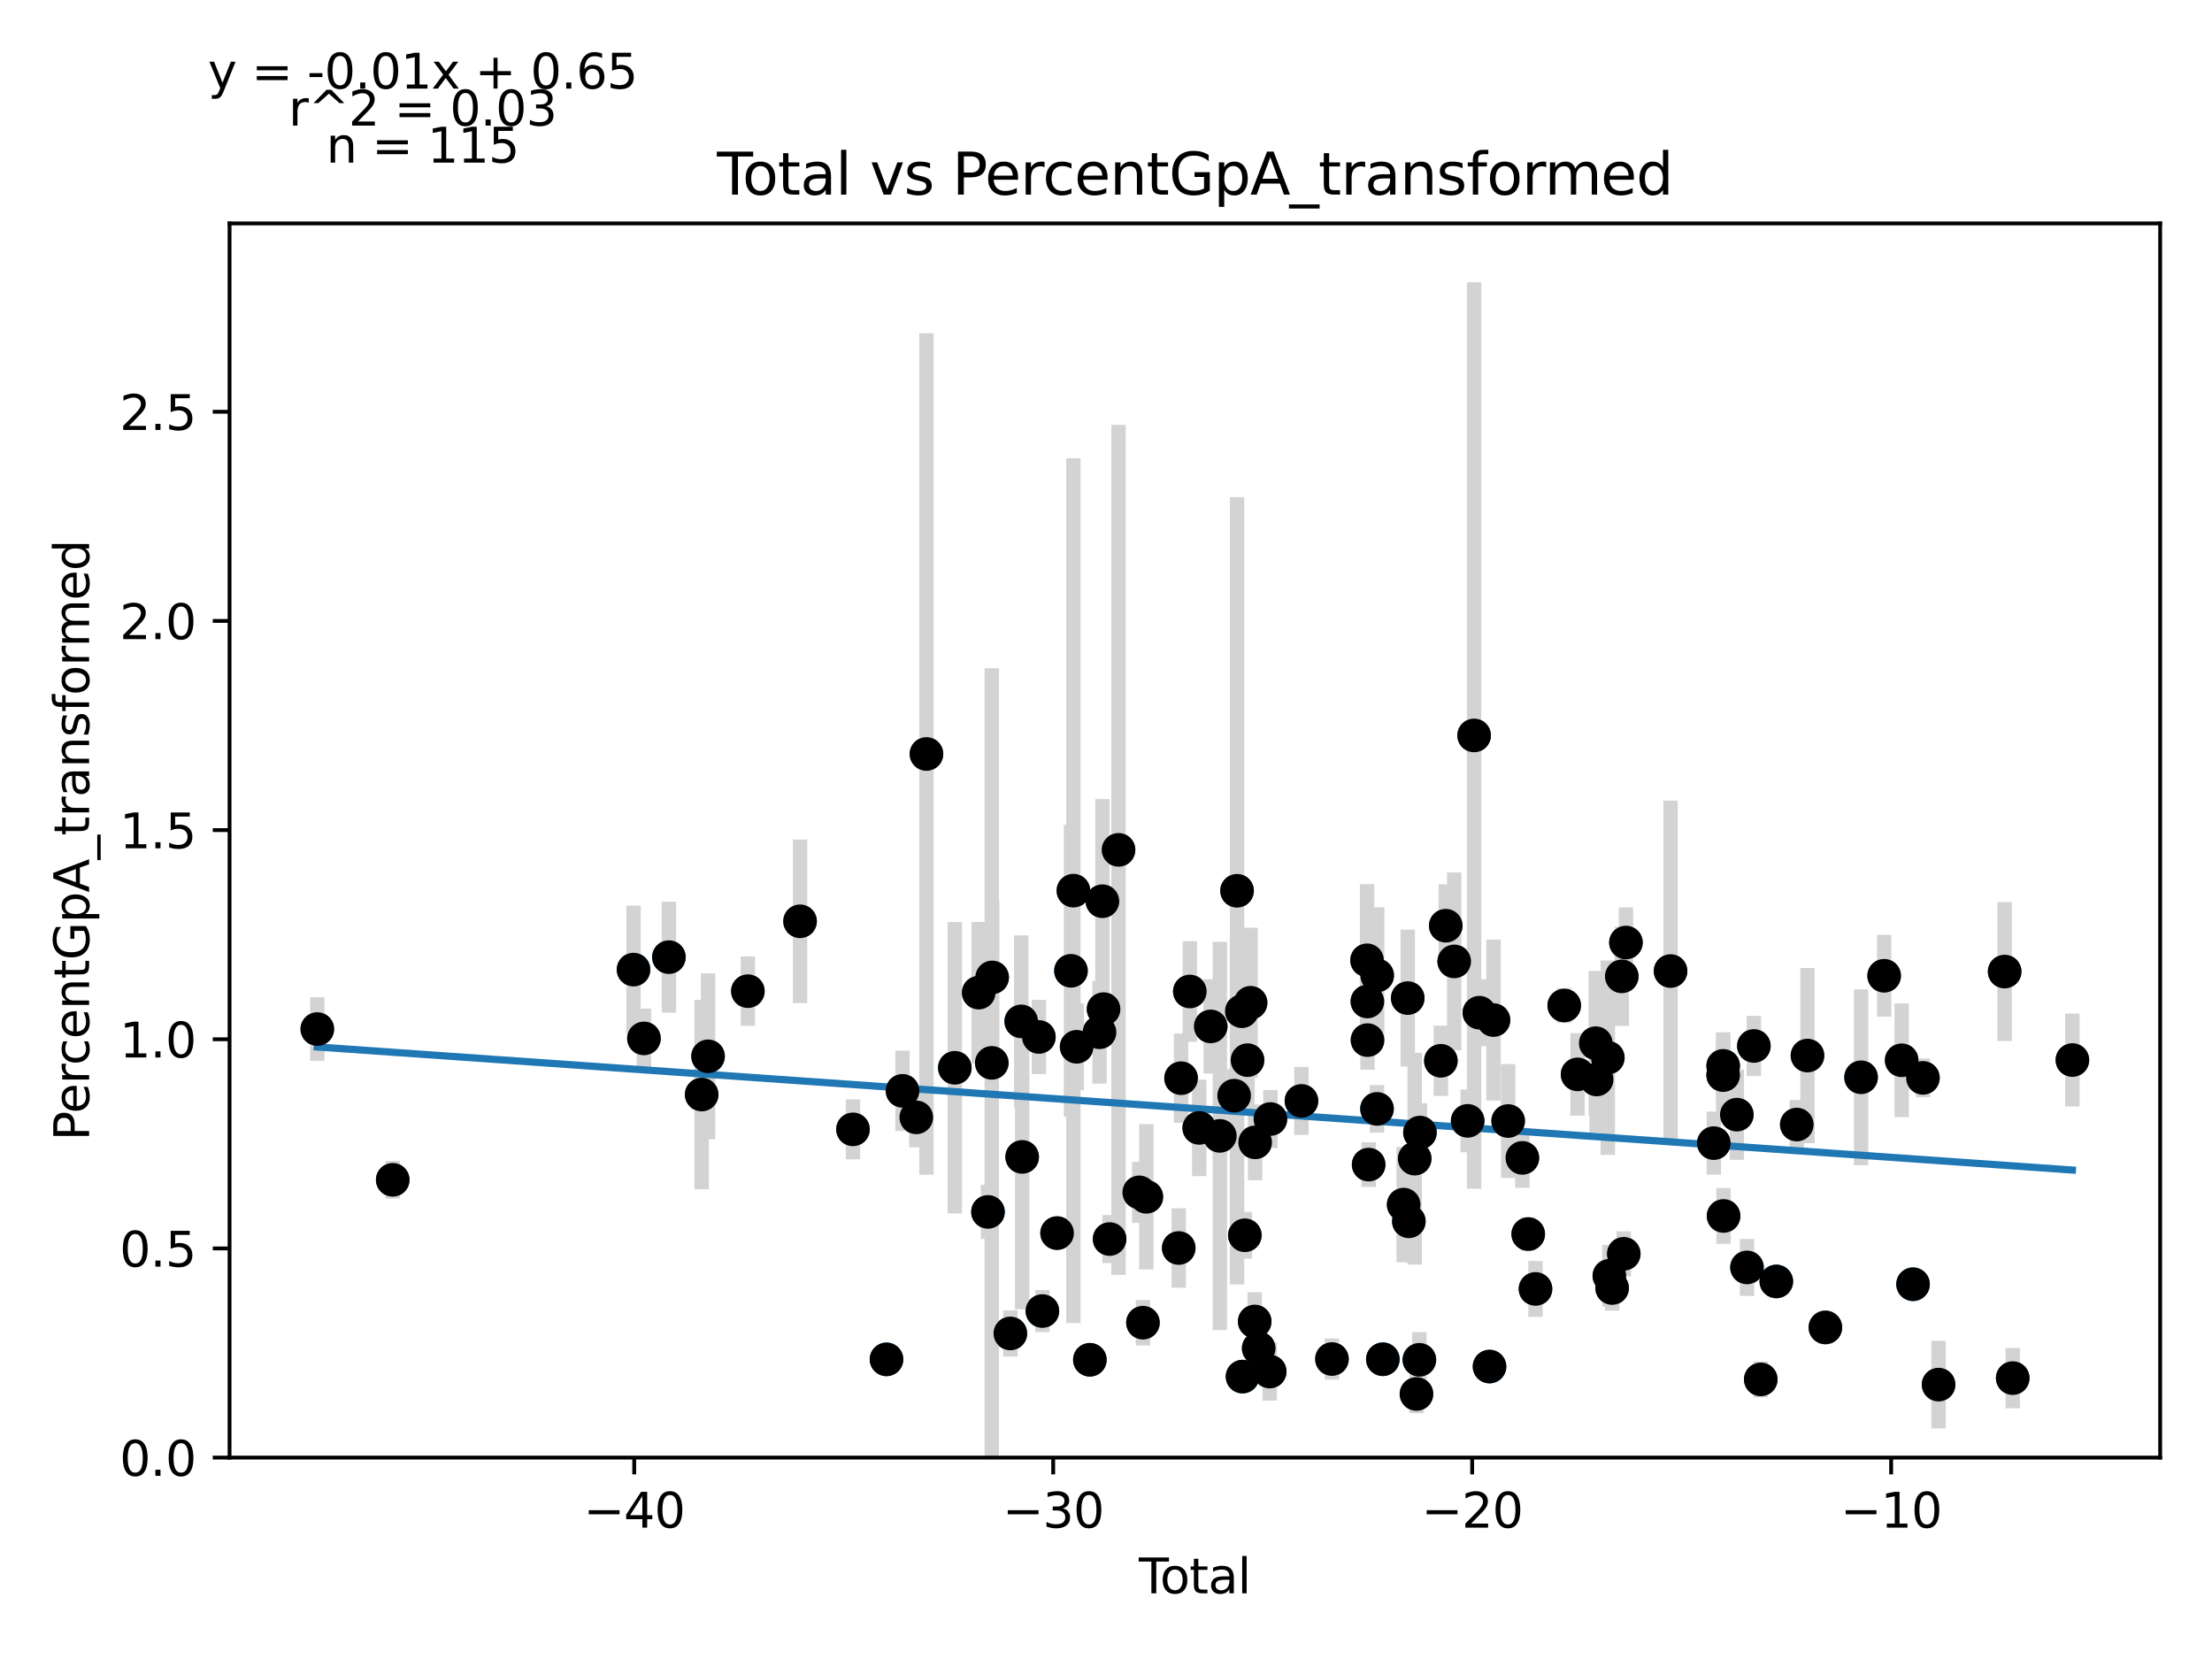 <?xml version="1.0" encoding="utf-8" standalone="no"?>
<!DOCTYPE svg PUBLIC "-//W3C//DTD SVG 1.1//EN"
  "http://www.w3.org/Graphics/SVG/1.1/DTD/svg11.dtd">
<svg xmlns:xlink="http://www.w3.org/1999/xlink" width="460.8pt" height="345.6pt" viewBox="0 0 460.8 345.6" xmlns="http://www.w3.org/2000/svg" version="1.1">
 <defs>
  <style type="text/css">*{stroke-linejoin: round; stroke-linecap: butt}</style>
 </defs>
 <g id="figure_1">
  <g id="patch_1">
   <path d="M 0 345.6 
L 460.8 345.6 
L 460.8 0 
L 0 0 
z
" style="fill: #ffffff"/>
  </g>
  <g id="axes_1">
   <g id="patch_2">
    <path d="M 47.821 303.64 
L 450 303.64 
L 450 46.544 
L 47.821 46.544 
z
" style="fill: #ffffff"/>
   </g>
   <g id="PathCollection_1">
    <defs>
     <path id="m2eb99542ca" d="M 0 3 
C 0.796 3 1.559 2.684 2.121 2.121 
C 2.684 1.559 3 0.796 3 0 
C 3 -0.796 2.684 -1.559 2.121 -2.121 
C 1.559 -2.684 0.796 -3 0 -3 
C -0.796 -3 -1.559 -2.684 -2.121 -2.121 
C -2.684 -1.559 -3 -0.796 -3 0 
C -3 0.796 -2.684 1.559 -2.121 2.121 
C -1.559 2.684 -0.796 3 0 3 
z
" style="stroke: #1f77b4"/>
    </defs>
    <g clip-path="url(#p0fee7fe34d)">
     <use xlink:href="#m2eb99542ca" x="66.102" y="214.373" style="fill: #1f77b4; stroke: #1f77b4"/>
     <use xlink:href="#m2eb99542ca" x="81.812" y="245.78" style="fill: #1f77b4; stroke: #1f77b4"/>
     <use xlink:href="#m2eb99542ca" x="131.974" y="201.985" style="fill: #1f77b4; stroke: #1f77b4"/>
     <use xlink:href="#m2eb99542ca" x="134.146" y="216.321" style="fill: #1f77b4; stroke: #1f77b4"/>
     <use xlink:href="#m2eb99542ca" x="139.344" y="199.392" style="fill: #1f77b4; stroke: #1f77b4"/>
     <use xlink:href="#m2eb99542ca" x="146.168" y="228.012" style="fill: #1f77b4; stroke: #1f77b4"/>
     <use xlink:href="#m2eb99542ca" x="147.501" y="220.051" style="fill: #1f77b4; stroke: #1f77b4"/>
     <use xlink:href="#m2eb99542ca" x="155.796" y="206.479" style="fill: #1f77b4; stroke: #1f77b4"/>
     <use xlink:href="#m2eb99542ca" x="166.667" y="191.922" style="fill: #1f77b4; stroke: #1f77b4"/>
     <use xlink:href="#m2eb99542ca" x="177.692" y="235.265" style="fill: #1f77b4; stroke: #1f77b4"/>
     <use xlink:href="#m2eb99542ca" x="184.674" y="283.18" style="fill: #1f77b4; stroke: #1f77b4"/>
     <use xlink:href="#m2eb99542ca" x="188.008" y="227.24" style="fill: #1f77b4; stroke: #1f77b4"/>
     <use xlink:href="#m2eb99542ca" x="190.883" y="232.766" style="fill: #1f77b4; stroke: #1f77b4"/>
     <use xlink:href="#m2eb99542ca" x="192.999" y="157.067" style="fill: #1f77b4; stroke: #1f77b4"/>
     <use xlink:href="#m2eb99542ca" x="198.907" y="222.438" style="fill: #1f77b4; stroke: #1f77b4"/>
     <use xlink:href="#m2eb99542ca" x="203.883" y="206.781" style="fill: #1f77b4; stroke: #1f77b4"/>
     <use xlink:href="#m2eb99542ca" x="205.812" y="252.462" style="fill: #1f77b4; stroke: #1f77b4"/>
     <use xlink:href="#m2eb99542ca" x="206.604" y="221.414" style="fill: #1f77b4; stroke: #1f77b4"/>
     <use xlink:href="#m2eb99542ca" x="206.684" y="203.614" style="fill: #1f77b4; stroke: #1f77b4"/>
     <use xlink:href="#m2eb99542ca" x="210.477" y="277.781" style="fill: #1f77b4; stroke: #1f77b4"/>
     <use xlink:href="#m2eb99542ca" x="212.742" y="212.772" style="fill: #1f77b4; stroke: #1f77b4"/>
     <use xlink:href="#m2eb99542ca" x="212.936" y="241.003" style="fill: #1f77b4; stroke: #1f77b4"/>
     <use xlink:href="#m2eb99542ca" x="216.418" y="216.018" style="fill: #1f77b4; stroke: #1f77b4"/>
     <use xlink:href="#m2eb99542ca" x="217.149" y="273.114" style="fill: #1f77b4; stroke: #1f77b4"/>
     <use xlink:href="#m2eb99542ca" x="220.208" y="256.878" style="fill: #1f77b4; stroke: #1f77b4"/>
     <use xlink:href="#m2eb99542ca" x="223.104" y="202.237" style="fill: #1f77b4; stroke: #1f77b4"/>
     <use xlink:href="#m2eb99542ca" x="223.607" y="185.539" style="fill: #1f77b4; stroke: #1f77b4"/>
     <use xlink:href="#m2eb99542ca" x="224.282" y="218.065" style="fill: #1f77b4; stroke: #1f77b4"/>
     <use xlink:href="#m2eb99542ca" x="227.04" y="283.267" style="fill: #1f77b4; stroke: #1f77b4"/>
     <use xlink:href="#m2eb99542ca" x="229.051" y="215.04" style="fill: #1f77b4; stroke: #1f77b4"/>
     <use xlink:href="#m2eb99542ca" x="229.655" y="187.742" style="fill: #1f77b4; stroke: #1f77b4"/>
     <use xlink:href="#m2eb99542ca" x="229.892" y="210.219" style="fill: #1f77b4; stroke: #1f77b4"/>
     <use xlink:href="#m2eb99542ca" x="231.152" y="258.114" style="fill: #1f77b4; stroke: #1f77b4"/>
     <use xlink:href="#m2eb99542ca" x="233.011" y="177.043" style="fill: #1f77b4; stroke: #1f77b4"/>
     <use xlink:href="#m2eb99542ca" x="237.331" y="248.39" style="fill: #1f77b4; stroke: #1f77b4"/>
     <use xlink:href="#m2eb99542ca" x="238.098" y="275.539" style="fill: #1f77b4; stroke: #1f77b4"/>
     <use xlink:href="#m2eb99542ca" x="238.805" y="249.321" style="fill: #1f77b4; stroke: #1f77b4"/>
     <use xlink:href="#m2eb99542ca" x="245.551" y="259.983" style="fill: #1f77b4; stroke: #1f77b4"/>
     <use xlink:href="#m2eb99542ca" x="246.038" y="224.609" style="fill: #1f77b4; stroke: #1f77b4"/>
     <use xlink:href="#m2eb99542ca" x="247.863" y="206.542" style="fill: #1f77b4; stroke: #1f77b4"/>
     <use xlink:href="#m2eb99542ca" x="249.821" y="234.963" style="fill: #1f77b4; stroke: #1f77b4"/>
     <use xlink:href="#m2eb99542ca" x="252.215" y="213.818" style="fill: #1f77b4; stroke: #1f77b4"/>
     <use xlink:href="#m2eb99542ca" x="254.114" y="236.623" style="fill: #1f77b4; stroke: #1f77b4"/>
     <use xlink:href="#m2eb99542ca" x="257.096" y="228.252" style="fill: #1f77b4; stroke: #1f77b4"/>
     <use xlink:href="#m2eb99542ca" x="257.7" y="185.566" style="fill: #1f77b4; stroke: #1f77b4"/>
     <use xlink:href="#m2eb99542ca" x="258.695" y="210.661" style="fill: #1f77b4; stroke: #1f77b4"/>
     <use xlink:href="#m2eb99542ca" x="258.841" y="286.769" style="fill: #1f77b4; stroke: #1f77b4"/>
     <use xlink:href="#m2eb99542ca" x="259.322" y="257.329" style="fill: #1f77b4; stroke: #1f77b4"/>
     <use xlink:href="#m2eb99542ca" x="259.883" y="220.846" style="fill: #1f77b4; stroke: #1f77b4"/>
     <use xlink:href="#m2eb99542ca" x="260.521" y="208.895" style="fill: #1f77b4; stroke: #1f77b4"/>
     <use xlink:href="#m2eb99542ca" x="261.38" y="275.29" style="fill: #1f77b4; stroke: #1f77b4"/>
     <use xlink:href="#m2eb99542ca" x="261.472" y="237.971" style="fill: #1f77b4; stroke: #1f77b4"/>
     <use xlink:href="#m2eb99542ca" x="262.209" y="280.882" style="fill: #1f77b4; stroke: #1f77b4"/>
     <use xlink:href="#m2eb99542ca" x="264.509" y="285.721" style="fill: #1f77b4; stroke: #1f77b4"/>
     <use xlink:href="#m2eb99542ca" x="264.652" y="233.116" style="fill: #1f77b4; stroke: #1f77b4"/>
     <use xlink:href="#m2eb99542ca" x="271.116" y="229.341" style="fill: #1f77b4; stroke: #1f77b4"/>
     <use xlink:href="#m2eb99542ca" x="277.472" y="283.112" style="fill: #1f77b4; stroke: #1f77b4"/>
     <use xlink:href="#m2eb99542ca" x="284.78" y="200.048" style="fill: #1f77b4; stroke: #1f77b4"/>
     <use xlink:href="#m2eb99542ca" x="284.851" y="208.63" style="fill: #1f77b4; stroke: #1f77b4"/>
     <use xlink:href="#m2eb99542ca" x="284.877" y="216.673" style="fill: #1f77b4; stroke: #1f77b4"/>
     <use xlink:href="#m2eb99542ca" x="285.113" y="242.609" style="fill: #1f77b4; stroke: #1f77b4"/>
     <use xlink:href="#m2eb99542ca" x="286.854" y="230.999" style="fill: #1f77b4; stroke: #1f77b4"/>
     <use xlink:href="#m2eb99542ca" x="286.893" y="203.201" style="fill: #1f77b4; stroke: #1f77b4"/>
     <use xlink:href="#m2eb99542ca" x="288.071" y="283.159" style="fill: #1f77b4; stroke: #1f77b4"/>
     <use xlink:href="#m2eb99542ca" x="292.406" y="250.945" style="fill: #1f77b4; stroke: #1f77b4"/>
     <use xlink:href="#m2eb99542ca" x="293.256" y="207.919" style="fill: #1f77b4; stroke: #1f77b4"/>
     <use xlink:href="#m2eb99542ca" x="293.488" y="254.423" style="fill: #1f77b4; stroke: #1f77b4"/>
     <use xlink:href="#m2eb99542ca" x="294.705" y="241.366" style="fill: #1f77b4; stroke: #1f77b4"/>
     <use xlink:href="#m2eb99542ca" x="295.075" y="290.389" style="fill: #1f77b4; stroke: #1f77b4"/>
     <use xlink:href="#m2eb99542ca" x="295.68" y="283.275" style="fill: #1f77b4; stroke: #1f77b4"/>
     <use xlink:href="#m2eb99542ca" x="295.802" y="235.93" style="fill: #1f77b4; stroke: #1f77b4"/>
     <use xlink:href="#m2eb99542ca" x="300.158" y="220.984" style="fill: #1f77b4; stroke: #1f77b4"/>
     <use xlink:href="#m2eb99542ca" x="301.18" y="192.844" style="fill: #1f77b4; stroke: #1f77b4"/>
     <use xlink:href="#m2eb99542ca" x="302.939" y="200.276" style="fill: #1f77b4; stroke: #1f77b4"/>
     <use xlink:href="#m2eb99542ca" x="305.744" y="233.495" style="fill: #1f77b4; stroke: #1f77b4"/>
     <use xlink:href="#m2eb99542ca" x="307.086" y="153.205" style="fill: #1f77b4; stroke: #1f77b4"/>
     <use xlink:href="#m2eb99542ca" x="308.18" y="210.964" style="fill: #1f77b4; stroke: #1f77b4"/>
     <use xlink:href="#m2eb99542ca" x="310.295" y="284.678" style="fill: #1f77b4; stroke: #1f77b4"/>
     <use xlink:href="#m2eb99542ca" x="311.118" y="212.495" style="fill: #1f77b4; stroke: #1f77b4"/>
     <use xlink:href="#m2eb99542ca" x="314.178" y="233.531" style="fill: #1f77b4; stroke: #1f77b4"/>
     <use xlink:href="#m2eb99542ca" x="317.137" y="241.207" style="fill: #1f77b4; stroke: #1f77b4"/>
     <use xlink:href="#m2eb99542ca" x="318.357" y="257.08" style="fill: #1f77b4; stroke: #1f77b4"/>
     <use xlink:href="#m2eb99542ca" x="319.871" y="268.506" style="fill: #1f77b4; stroke: #1f77b4"/>
     <use xlink:href="#m2eb99542ca" x="325.857" y="209.463" style="fill: #1f77b4; stroke: #1f77b4"/>
     <use xlink:href="#m2eb99542ca" x="328.635" y="223.814" style="fill: #1f77b4; stroke: #1f77b4"/>
     <use xlink:href="#m2eb99542ca" x="332.428" y="217.317" style="fill: #1f77b4; stroke: #1f77b4"/>
     <use xlink:href="#m2eb99542ca" x="332.606" y="224.872" style="fill: #1f77b4; stroke: #1f77b4"/>
     <use xlink:href="#m2eb99542ca" x="334.937" y="220.336" style="fill: #1f77b4; stroke: #1f77b4"/>
     <use xlink:href="#m2eb99542ca" x="335.258" y="265.772" style="fill: #1f77b4; stroke: #1f77b4"/>
     <use xlink:href="#m2eb99542ca" x="335.837" y="268.316" style="fill: #1f77b4; stroke: #1f77b4"/>
     <use xlink:href="#m2eb99542ca" x="337.846" y="203.392" style="fill: #1f77b4; stroke: #1f77b4"/>
     <use xlink:href="#m2eb99542ca" x="338.258" y="261.189" style="fill: #1f77b4; stroke: #1f77b4"/>
     <use xlink:href="#m2eb99542ca" x="338.713" y="196.348" style="fill: #1f77b4; stroke: #1f77b4"/>
     <use xlink:href="#m2eb99542ca" x="348.008" y="202.289" style="fill: #1f77b4; stroke: #1f77b4"/>
     <use xlink:href="#m2eb99542ca" x="357.019" y="238.135" style="fill: #1f77b4; stroke: #1f77b4"/>
     <use xlink:href="#m2eb99542ca" x="358.967" y="223.962" style="fill: #1f77b4; stroke: #1f77b4"/>
     <use xlink:href="#m2eb99542ca" x="358.971" y="222.04" style="fill: #1f77b4; stroke: #1f77b4"/>
     <use xlink:href="#m2eb99542ca" x="359.049" y="253.306" style="fill: #1f77b4; stroke: #1f77b4"/>
     <use xlink:href="#m2eb99542ca" x="361.814" y="232.202" style="fill: #1f77b4; stroke: #1f77b4"/>
     <use xlink:href="#m2eb99542ca" x="363.93" y="264.029" style="fill: #1f77b4; stroke: #1f77b4"/>
     <use xlink:href="#m2eb99542ca" x="365.364" y="217.893" style="fill: #1f77b4; stroke: #1f77b4"/>
     <use xlink:href="#m2eb99542ca" x="366.799" y="287.355" style="fill: #1f77b4; stroke: #1f77b4"/>
     <use xlink:href="#m2eb99542ca" x="370.04" y="266.948" style="fill: #1f77b4; stroke: #1f77b4"/>
     <use xlink:href="#m2eb99542ca" x="374.304" y="234.265" style="fill: #1f77b4; stroke: #1f77b4"/>
     <use xlink:href="#m2eb99542ca" x="376.531" y="219.893" style="fill: #1f77b4; stroke: #1f77b4"/>
     <use xlink:href="#m2eb99542ca" x="380.264" y="276.529" style="fill: #1f77b4; stroke: #1f77b4"/>
     <use xlink:href="#m2eb99542ca" x="387.696" y="224.418" style="fill: #1f77b4; stroke: #1f77b4"/>
     <use xlink:href="#m2eb99542ca" x="392.503" y="203.27" style="fill: #1f77b4; stroke: #1f77b4"/>
     <use xlink:href="#m2eb99542ca" x="396.152" y="220.874" style="fill: #1f77b4; stroke: #1f77b4"/>
     <use xlink:href="#m2eb99542ca" x="398.521" y="267.531" style="fill: #1f77b4; stroke: #1f77b4"/>
     <use xlink:href="#m2eb99542ca" x="400.581" y="224.54" style="fill: #1f77b4; stroke: #1f77b4"/>
     <use xlink:href="#m2eb99542ca" x="403.84" y="288.439" style="fill: #1f77b4; stroke: #1f77b4"/>
     <use xlink:href="#m2eb99542ca" x="417.603" y="202.394" style="fill: #1f77b4; stroke: #1f77b4"/>
     <use xlink:href="#m2eb99542ca" x="419.286" y="287.083" style="fill: #1f77b4; stroke: #1f77b4"/>
     <use xlink:href="#m2eb99542ca" x="431.719" y="220.825" style="fill: #1f77b4; stroke: #1f77b4"/>
    </g>
   </g>
   <g id="matplotlib.axis_1">
    <g id="xtick_1">
     <g id="line2d_1">
      <defs>
       <path id="m337a1a1e95" d="M 0 0 
L 0 3.5 
" style="stroke: #000000; stroke-width: 0.8"/>
      </defs>
      <g>
       <use xlink:href="#m337a1a1e95" x="132.118" y="303.64" style="stroke: #000000; stroke-width: 0.8"/>
      </g>
     </g>
     <g id="text_1">
      <!-- −40 -->
      <g transform="translate(121.566 318.238)scale(0.1 -0.1)">
       <defs>
        <path id="DejaVuSans-2212" d="M 678 2272 
L 4684 2272 
L 4684 1741 
L 678 1741 
L 678 2272 
z
" transform="scale(0.016)"/>
        <path id="DejaVuSans-34" d="M 2419 4116 
L 825 1625 
L 2419 1625 
L 2419 4116 
z
M 2253 4666 
L 3047 4666 
L 3047 1625 
L 3713 1625 
L 3713 1100 
L 3047 1100 
L 3047 0 
L 2419 0 
L 2419 1100 
L 313 1100 
L 313 1709 
L 2253 4666 
z
" transform="scale(0.016)"/>
        <path id="DejaVuSans-30" d="M 2034 4250 
Q 1547 4250 1301 3770 
Q 1056 3291 1056 2328 
Q 1056 1369 1301 889 
Q 1547 409 2034 409 
Q 2525 409 2770 889 
Q 3016 1369 3016 2328 
Q 3016 3291 2770 3770 
Q 2525 4250 2034 4250 
z
M 2034 4750 
Q 2819 4750 3233 4129 
Q 3647 3509 3647 2328 
Q 3647 1150 3233 529 
Q 2819 -91 2034 -91 
Q 1250 -91 836 529 
Q 422 1150 422 2328 
Q 422 3509 836 4129 
Q 1250 4750 2034 4750 
z
" transform="scale(0.016)"/>
       </defs>
       <use xlink:href="#DejaVuSans-2212"/>
       <use xlink:href="#DejaVuSans-34" x="83.789"/>
       <use xlink:href="#DejaVuSans-30" x="147.412"/>
      </g>
     </g>
    </g>
    <g id="xtick_2">
     <g id="line2d_2">
      <g>
       <use xlink:href="#m337a1a1e95" x="219.399" y="303.64" style="stroke: #000000; stroke-width: 0.8"/>
      </g>
     </g>
     <g id="text_2">
      <!-- −30 -->
      <g transform="translate(208.847 318.238)scale(0.1 -0.1)">
       <defs>
        <path id="DejaVuSans-33" d="M 2597 2516 
Q 3050 2419 3304 2112 
Q 3559 1806 3559 1356 
Q 3559 666 3084 287 
Q 2609 -91 1734 -91 
Q 1441 -91 1130 -33 
Q 819 25 488 141 
L 488 750 
Q 750 597 1062 519 
Q 1375 441 1716 441 
Q 2309 441 2620 675 
Q 2931 909 2931 1356 
Q 2931 1769 2642 2001 
Q 2353 2234 1838 2234 
L 1294 2234 
L 1294 2753 
L 1863 2753 
Q 2328 2753 2575 2939 
Q 2822 3125 2822 3475 
Q 2822 3834 2567 4026 
Q 2313 4219 1838 4219 
Q 1578 4219 1281 4162 
Q 984 4106 628 3988 
L 628 4550 
Q 988 4650 1302 4700 
Q 1616 4750 1894 4750 
Q 2613 4750 3031 4423 
Q 3450 4097 3450 3541 
Q 3450 3153 3228 2886 
Q 3006 2619 2597 2516 
z
" transform="scale(0.016)"/>
       </defs>
       <use xlink:href="#DejaVuSans-2212"/>
       <use xlink:href="#DejaVuSans-33" x="83.789"/>
       <use xlink:href="#DejaVuSans-30" x="147.412"/>
      </g>
     </g>
    </g>
    <g id="xtick_3">
     <g id="line2d_3">
      <g>
       <use xlink:href="#m337a1a1e95" x="306.68" y="303.64" style="stroke: #000000; stroke-width: 0.8"/>
      </g>
     </g>
     <g id="text_3">
      <!-- −20 -->
      <g transform="translate(296.128 318.238)scale(0.1 -0.1)">
       <defs>
        <path id="DejaVuSans-32" d="M 1228 531 
L 3431 531 
L 3431 0 
L 469 0 
L 469 531 
Q 828 903 1448 1529 
Q 2069 2156 2228 2338 
Q 2531 2678 2651 2914 
Q 2772 3150 2772 3378 
Q 2772 3750 2511 3984 
Q 2250 4219 1831 4219 
Q 1534 4219 1204 4116 
Q 875 4013 500 3803 
L 500 4441 
Q 881 4594 1212 4672 
Q 1544 4750 1819 4750 
Q 2544 4750 2975 4387 
Q 3406 4025 3406 3419 
Q 3406 3131 3298 2873 
Q 3191 2616 2906 2266 
Q 2828 2175 2409 1742 
Q 1991 1309 1228 531 
z
" transform="scale(0.016)"/>
       </defs>
       <use xlink:href="#DejaVuSans-2212"/>
       <use xlink:href="#DejaVuSans-32" x="83.789"/>
       <use xlink:href="#DejaVuSans-30" x="147.412"/>
      </g>
     </g>
    </g>
    <g id="xtick_4">
     <g id="line2d_4">
      <g>
       <use xlink:href="#m337a1a1e95" x="393.961" y="303.64" style="stroke: #000000; stroke-width: 0.8"/>
      </g>
     </g>
     <g id="text_4">
      <!-- −10 -->
      <g transform="translate(383.409 318.238)scale(0.1 -0.1)">
       <defs>
        <path id="DejaVuSans-31" d="M 794 531 
L 1825 531 
L 1825 4091 
L 703 3866 
L 703 4441 
L 1819 4666 
L 2450 4666 
L 2450 531 
L 3481 531 
L 3481 0 
L 794 0 
L 794 531 
z
" transform="scale(0.016)"/>
       </defs>
       <use xlink:href="#DejaVuSans-2212"/>
       <use xlink:href="#DejaVuSans-31" x="83.789"/>
       <use xlink:href="#DejaVuSans-30" x="147.412"/>
      </g>
     </g>
    </g>
    <g id="text_5">
     <!-- Total -->
     <g transform="translate(237.234 331.917)scale(0.1 -0.1)">
      <defs>
       <path id="DejaVuSans-54" d="M -19 4666 
L 3928 4666 
L 3928 4134 
L 2272 4134 
L 2272 0 
L 1638 0 
L 1638 4134 
L -19 4134 
L -19 4666 
z
" transform="scale(0.016)"/>
       <path id="DejaVuSans-6f" d="M 1959 3097 
Q 1497 3097 1228 2736 
Q 959 2375 959 1747 
Q 959 1119 1226 758 
Q 1494 397 1959 397 
Q 2419 397 2687 759 
Q 2956 1122 2956 1747 
Q 2956 2369 2687 2733 
Q 2419 3097 1959 3097 
z
M 1959 3584 
Q 2709 3584 3137 3096 
Q 3566 2609 3566 1747 
Q 3566 888 3137 398 
Q 2709 -91 1959 -91 
Q 1206 -91 779 398 
Q 353 888 353 1747 
Q 353 2609 779 3096 
Q 1206 3584 1959 3584 
z
" transform="scale(0.016)"/>
       <path id="DejaVuSans-74" d="M 1172 4494 
L 1172 3500 
L 2356 3500 
L 2356 3053 
L 1172 3053 
L 1172 1153 
Q 1172 725 1289 603 
Q 1406 481 1766 481 
L 2356 481 
L 2356 0 
L 1766 0 
Q 1100 0 847 248 
Q 594 497 594 1153 
L 594 3053 
L 172 3053 
L 172 3500 
L 594 3500 
L 594 4494 
L 1172 4494 
z
" transform="scale(0.016)"/>
       <path id="DejaVuSans-61" d="M 2194 1759 
Q 1497 1759 1228 1600 
Q 959 1441 959 1056 
Q 959 750 1161 570 
Q 1363 391 1709 391 
Q 2188 391 2477 730 
Q 2766 1069 2766 1631 
L 2766 1759 
L 2194 1759 
z
M 3341 1997 
L 3341 0 
L 2766 0 
L 2766 531 
Q 2569 213 2275 61 
Q 1981 -91 1556 -91 
Q 1019 -91 701 211 
Q 384 513 384 1019 
Q 384 1609 779 1909 
Q 1175 2209 1959 2209 
L 2766 2209 
L 2766 2266 
Q 2766 2663 2505 2880 
Q 2244 3097 1772 3097 
Q 1472 3097 1187 3025 
Q 903 2953 641 2809 
L 641 3341 
Q 956 3463 1253 3523 
Q 1550 3584 1831 3584 
Q 2591 3584 2966 3190 
Q 3341 2797 3341 1997 
z
" transform="scale(0.016)"/>
       <path id="DejaVuSans-6c" d="M 603 4863 
L 1178 4863 
L 1178 0 
L 603 0 
L 603 4863 
z
" transform="scale(0.016)"/>
      </defs>
      <use xlink:href="#DejaVuSans-54"/>
      <use xlink:href="#DejaVuSans-6f" x="44.084"/>
      <use xlink:href="#DejaVuSans-74" x="105.266"/>
      <use xlink:href="#DejaVuSans-61" x="144.475"/>
      <use xlink:href="#DejaVuSans-6c" x="205.754"/>
     </g>
    </g>
   </g>
   <g id="matplotlib.axis_2">
    <g id="ytick_1">
     <g id="line2d_5">
      <defs>
       <path id="m5b9fee7424" d="M 0 0 
L -3.5 0 
" style="stroke: #000000; stroke-width: 0.8"/>
      </defs>
      <g>
       <use xlink:href="#m5b9fee7424" x="47.821" y="303.64" style="stroke: #000000; stroke-width: 0.8"/>
      </g>
     </g>
     <g id="text_6">
      <!-- 0.0 -->
      <g transform="translate(24.918 307.439)scale(0.1 -0.1)">
       <defs>
        <path id="DejaVuSans-2e" d="M 684 794 
L 1344 794 
L 1344 0 
L 684 0 
L 684 794 
z
" transform="scale(0.016)"/>
       </defs>
       <use xlink:href="#DejaVuSans-30"/>
       <use xlink:href="#DejaVuSans-2e" x="63.623"/>
       <use xlink:href="#DejaVuSans-30" x="95.41"/>
      </g>
     </g>
    </g>
    <g id="ytick_2">
     <g id="line2d_6">
      <g>
       <use xlink:href="#m5b9fee7424" x="47.821" y="260.066" style="stroke: #000000; stroke-width: 0.8"/>
      </g>
     </g>
     <g id="text_7">
      <!-- 0.5 -->
      <g transform="translate(24.918 263.866)scale(0.1 -0.1)">
       <defs>
        <path id="DejaVuSans-35" d="M 691 4666 
L 3169 4666 
L 3169 4134 
L 1269 4134 
L 1269 2991 
Q 1406 3038 1543 3061 
Q 1681 3084 1819 3084 
Q 2600 3084 3056 2656 
Q 3513 2228 3513 1497 
Q 3513 744 3044 326 
Q 2575 -91 1722 -91 
Q 1428 -91 1123 -41 
Q 819 9 494 109 
L 494 744 
Q 775 591 1075 516 
Q 1375 441 1709 441 
Q 2250 441 2565 725 
Q 2881 1009 2881 1497 
Q 2881 1984 2565 2268 
Q 2250 2553 1709 2553 
Q 1456 2553 1204 2497 
Q 953 2441 691 2322 
L 691 4666 
z
" transform="scale(0.016)"/>
       </defs>
       <use xlink:href="#DejaVuSans-30"/>
       <use xlink:href="#DejaVuSans-2e" x="63.623"/>
       <use xlink:href="#DejaVuSans-35" x="95.41"/>
      </g>
     </g>
    </g>
    <g id="ytick_3">
     <g id="line2d_7">
      <g>
       <use xlink:href="#m5b9fee7424" x="47.821" y="216.493" style="stroke: #000000; stroke-width: 0.8"/>
      </g>
     </g>
     <g id="text_8">
      <!-- 1.0 -->
      <g transform="translate(24.918 220.292)scale(0.1 -0.1)">
       <use xlink:href="#DejaVuSans-31"/>
       <use xlink:href="#DejaVuSans-2e" x="63.623"/>
       <use xlink:href="#DejaVuSans-30" x="95.41"/>
      </g>
     </g>
    </g>
    <g id="ytick_4">
     <g id="line2d_8">
      <g>
       <use xlink:href="#m5b9fee7424" x="47.821" y="172.919" style="stroke: #000000; stroke-width: 0.8"/>
      </g>
     </g>
     <g id="text_9">
      <!-- 1.5 -->
      <g transform="translate(24.918 176.718)scale(0.1 -0.1)">
       <use xlink:href="#DejaVuSans-31"/>
       <use xlink:href="#DejaVuSans-2e" x="63.623"/>
       <use xlink:href="#DejaVuSans-35" x="95.41"/>
      </g>
     </g>
    </g>
    <g id="ytick_5">
     <g id="line2d_9">
      <g>
       <use xlink:href="#m5b9fee7424" x="47.821" y="129.345" style="stroke: #000000; stroke-width: 0.8"/>
      </g>
     </g>
     <g id="text_10">
      <!-- 2.0 -->
      <g transform="translate(24.918 133.145)scale(0.1 -0.1)">
       <use xlink:href="#DejaVuSans-32"/>
       <use xlink:href="#DejaVuSans-2e" x="63.623"/>
       <use xlink:href="#DejaVuSans-30" x="95.41"/>
      </g>
     </g>
    </g>
    <g id="ytick_6">
     <g id="line2d_10">
      <g>
       <use xlink:href="#m5b9fee7424" x="47.821" y="85.772" style="stroke: #000000; stroke-width: 0.8"/>
      </g>
     </g>
     <g id="text_11">
      <!-- 2.5 -->
      <g transform="translate(24.918 89.571)scale(0.1 -0.1)">
       <use xlink:href="#DejaVuSans-32"/>
       <use xlink:href="#DejaVuSans-2e" x="63.623"/>
       <use xlink:href="#DejaVuSans-35" x="95.41"/>
      </g>
     </g>
    </g>
    <g id="text_12">
     <!-- PercentGpA_transformed -->
     <g transform="translate(18.56 237.63)rotate(-90)scale(0.1 -0.1)">
      <defs>
       <path id="DejaVuSans-50" d="M 1259 4147 
L 1259 2394 
L 2053 2394 
Q 2494 2394 2734 2622 
Q 2975 2850 2975 3272 
Q 2975 3691 2734 3919 
Q 2494 4147 2053 4147 
L 1259 4147 
z
M 628 4666 
L 2053 4666 
Q 2838 4666 3239 4311 
Q 3641 3956 3641 3272 
Q 3641 2581 3239 2228 
Q 2838 1875 2053 1875 
L 1259 1875 
L 1259 0 
L 628 0 
L 628 4666 
z
" transform="scale(0.016)"/>
       <path id="DejaVuSans-65" d="M 3597 1894 
L 3597 1613 
L 953 1613 
Q 991 1019 1311 708 
Q 1631 397 2203 397 
Q 2534 397 2845 478 
Q 3156 559 3463 722 
L 3463 178 
Q 3153 47 2828 -22 
Q 2503 -91 2169 -91 
Q 1331 -91 842 396 
Q 353 884 353 1716 
Q 353 2575 817 3079 
Q 1281 3584 2069 3584 
Q 2775 3584 3186 3129 
Q 3597 2675 3597 1894 
z
M 3022 2063 
Q 3016 2534 2758 2815 
Q 2500 3097 2075 3097 
Q 1594 3097 1305 2825 
Q 1016 2553 972 2059 
L 3022 2063 
z
" transform="scale(0.016)"/>
       <path id="DejaVuSans-72" d="M 2631 2963 
Q 2534 3019 2420 3045 
Q 2306 3072 2169 3072 
Q 1681 3072 1420 2755 
Q 1159 2438 1159 1844 
L 1159 0 
L 581 0 
L 581 3500 
L 1159 3500 
L 1159 2956 
Q 1341 3275 1631 3429 
Q 1922 3584 2338 3584 
Q 2397 3584 2469 3576 
Q 2541 3569 2628 3553 
L 2631 2963 
z
" transform="scale(0.016)"/>
       <path id="DejaVuSans-63" d="M 3122 3366 
L 3122 2828 
Q 2878 2963 2633 3030 
Q 2388 3097 2138 3097 
Q 1578 3097 1268 2742 
Q 959 2388 959 1747 
Q 959 1106 1268 751 
Q 1578 397 2138 397 
Q 2388 397 2633 464 
Q 2878 531 3122 666 
L 3122 134 
Q 2881 22 2623 -34 
Q 2366 -91 2075 -91 
Q 1284 -91 818 406 
Q 353 903 353 1747 
Q 353 2603 823 3093 
Q 1294 3584 2113 3584 
Q 2378 3584 2631 3529 
Q 2884 3475 3122 3366 
z
" transform="scale(0.016)"/>
       <path id="DejaVuSans-6e" d="M 3513 2113 
L 3513 0 
L 2938 0 
L 2938 2094 
Q 2938 2591 2744 2837 
Q 2550 3084 2163 3084 
Q 1697 3084 1428 2787 
Q 1159 2491 1159 1978 
L 1159 0 
L 581 0 
L 581 3500 
L 1159 3500 
L 1159 2956 
Q 1366 3272 1645 3428 
Q 1925 3584 2291 3584 
Q 2894 3584 3203 3211 
Q 3513 2838 3513 2113 
z
" transform="scale(0.016)"/>
       <path id="DejaVuSans-47" d="M 3809 666 
L 3809 1919 
L 2778 1919 
L 2778 2438 
L 4434 2438 
L 4434 434 
Q 4069 175 3628 42 
Q 3188 -91 2688 -91 
Q 1594 -91 976 548 
Q 359 1188 359 2328 
Q 359 3472 976 4111 
Q 1594 4750 2688 4750 
Q 3144 4750 3555 4637 
Q 3966 4525 4313 4306 
L 4313 3634 
Q 3963 3931 3569 4081 
Q 3175 4231 2741 4231 
Q 1884 4231 1454 3753 
Q 1025 3275 1025 2328 
Q 1025 1384 1454 906 
Q 1884 428 2741 428 
Q 3075 428 3337 486 
Q 3600 544 3809 666 
z
" transform="scale(0.016)"/>
       <path id="DejaVuSans-70" d="M 1159 525 
L 1159 -1331 
L 581 -1331 
L 581 3500 
L 1159 3500 
L 1159 2969 
Q 1341 3281 1617 3432 
Q 1894 3584 2278 3584 
Q 2916 3584 3314 3078 
Q 3713 2572 3713 1747 
Q 3713 922 3314 415 
Q 2916 -91 2278 -91 
Q 1894 -91 1617 61 
Q 1341 213 1159 525 
z
M 3116 1747 
Q 3116 2381 2855 2742 
Q 2594 3103 2138 3103 
Q 1681 3103 1420 2742 
Q 1159 2381 1159 1747 
Q 1159 1113 1420 752 
Q 1681 391 2138 391 
Q 2594 391 2855 752 
Q 3116 1113 3116 1747 
z
" transform="scale(0.016)"/>
       <path id="DejaVuSans-41" d="M 2188 4044 
L 1331 1722 
L 3047 1722 
L 2188 4044 
z
M 1831 4666 
L 2547 4666 
L 4325 0 
L 3669 0 
L 3244 1197 
L 1141 1197 
L 716 0 
L 50 0 
L 1831 4666 
z
" transform="scale(0.016)"/>
       <path id="DejaVuSans-5f" d="M 3263 -1063 
L 3263 -1509 
L -63 -1509 
L -63 -1063 
L 3263 -1063 
z
" transform="scale(0.016)"/>
       <path id="DejaVuSans-73" d="M 2834 3397 
L 2834 2853 
Q 2591 2978 2328 3040 
Q 2066 3103 1784 3103 
Q 1356 3103 1142 2972 
Q 928 2841 928 2578 
Q 928 2378 1081 2264 
Q 1234 2150 1697 2047 
L 1894 2003 
Q 2506 1872 2764 1633 
Q 3022 1394 3022 966 
Q 3022 478 2636 193 
Q 2250 -91 1575 -91 
Q 1294 -91 989 -36 
Q 684 19 347 128 
L 347 722 
Q 666 556 975 473 
Q 1284 391 1588 391 
Q 1994 391 2212 530 
Q 2431 669 2431 922 
Q 2431 1156 2273 1281 
Q 2116 1406 1581 1522 
L 1381 1569 
Q 847 1681 609 1914 
Q 372 2147 372 2553 
Q 372 3047 722 3315 
Q 1072 3584 1716 3584 
Q 2034 3584 2315 3537 
Q 2597 3491 2834 3397 
z
" transform="scale(0.016)"/>
       <path id="DejaVuSans-66" d="M 2375 4863 
L 2375 4384 
L 1825 4384 
Q 1516 4384 1395 4259 
Q 1275 4134 1275 3809 
L 1275 3500 
L 2222 3500 
L 2222 3053 
L 1275 3053 
L 1275 0 
L 697 0 
L 697 3053 
L 147 3053 
L 147 3500 
L 697 3500 
L 697 3744 
Q 697 4328 969 4595 
Q 1241 4863 1831 4863 
L 2375 4863 
z
" transform="scale(0.016)"/>
       <path id="DejaVuSans-6d" d="M 3328 2828 
Q 3544 3216 3844 3400 
Q 4144 3584 4550 3584 
Q 5097 3584 5394 3201 
Q 5691 2819 5691 2113 
L 5691 0 
L 5113 0 
L 5113 2094 
Q 5113 2597 4934 2840 
Q 4756 3084 4391 3084 
Q 3944 3084 3684 2787 
Q 3425 2491 3425 1978 
L 3425 0 
L 2847 0 
L 2847 2094 
Q 2847 2600 2669 2842 
Q 2491 3084 2119 3084 
Q 1678 3084 1418 2786 
Q 1159 2488 1159 1978 
L 1159 0 
L 581 0 
L 581 3500 
L 1159 3500 
L 1159 2956 
Q 1356 3278 1631 3431 
Q 1906 3584 2284 3584 
Q 2666 3584 2933 3390 
Q 3200 3197 3328 2828 
z
" transform="scale(0.016)"/>
       <path id="DejaVuSans-64" d="M 2906 2969 
L 2906 4863 
L 3481 4863 
L 3481 0 
L 2906 0 
L 2906 525 
Q 2725 213 2448 61 
Q 2172 -91 1784 -91 
Q 1150 -91 751 415 
Q 353 922 353 1747 
Q 353 2572 751 3078 
Q 1150 3584 1784 3584 
Q 2172 3584 2448 3432 
Q 2725 3281 2906 2969 
z
M 947 1747 
Q 947 1113 1208 752 
Q 1469 391 1925 391 
Q 2381 391 2643 752 
Q 2906 1113 2906 1747 
Q 2906 2381 2643 2742 
Q 2381 3103 1925 3103 
Q 1469 3103 1208 2742 
Q 947 2381 947 1747 
z
" transform="scale(0.016)"/>
      </defs>
      <use xlink:href="#DejaVuSans-50"/>
      <use xlink:href="#DejaVuSans-65" x="56.678"/>
      <use xlink:href="#DejaVuSans-72" x="118.201"/>
      <use xlink:href="#DejaVuSans-63" x="157.064"/>
      <use xlink:href="#DejaVuSans-65" x="212.045"/>
      <use xlink:href="#DejaVuSans-6e" x="273.568"/>
      <use xlink:href="#DejaVuSans-74" x="336.947"/>
      <use xlink:href="#DejaVuSans-47" x="376.156"/>
      <use xlink:href="#DejaVuSans-70" x="453.646"/>
      <use xlink:href="#DejaVuSans-41" x="517.123"/>
      <use xlink:href="#DejaVuSans-5f" x="585.531"/>
      <use xlink:href="#DejaVuSans-74" x="635.531"/>
      <use xlink:href="#DejaVuSans-72" x="674.74"/>
      <use xlink:href="#DejaVuSans-61" x="715.854"/>
      <use xlink:href="#DejaVuSans-6e" x="777.133"/>
      <use xlink:href="#DejaVuSans-73" x="840.512"/>
      <use xlink:href="#DejaVuSans-66" x="892.611"/>
      <use xlink:href="#DejaVuSans-6f" x="927.816"/>
      <use xlink:href="#DejaVuSans-72" x="988.998"/>
      <use xlink:href="#DejaVuSans-6d" x="1028.361"/>
      <use xlink:href="#DejaVuSans-65" x="1125.773"/>
      <use xlink:href="#DejaVuSans-64" x="1187.297"/>
     </g>
    </g>
   </g>
   <g id="LineCollection_1">
    <path d="M 66.102 221.004 
L 66.102 207.742 
" clip-path="url(#p0fee7fe34d)" style="fill: none; stroke: #d3d3d3; stroke-width: 3"/>
    <path d="M 81.812 249.709 
L 81.812 241.85 
" clip-path="url(#p0fee7fe34d)" style="fill: none; stroke: #d3d3d3; stroke-width: 3"/>
    <path d="M 131.974 215.308 
L 131.974 188.661 
" clip-path="url(#p0fee7fe34d)" style="fill: none; stroke: #d3d3d3; stroke-width: 3"/>
    <path d="M 134.146 222.527 
L 134.146 210.115 
" clip-path="url(#p0fee7fe34d)" style="fill: none; stroke: #d3d3d3; stroke-width: 3"/>
    <path d="M 139.344 210.943 
L 139.344 187.84 
" clip-path="url(#p0fee7fe34d)" style="fill: none; stroke: #d3d3d3; stroke-width: 3"/>
    <path d="M 146.168 247.742 
L 146.168 208.282 
" clip-path="url(#p0fee7fe34d)" style="fill: none; stroke: #d3d3d3; stroke-width: 3"/>
    <path d="M 147.501 237.334 
L 147.501 202.767 
" clip-path="url(#p0fee7fe34d)" style="fill: none; stroke: #d3d3d3; stroke-width: 3"/>
    <path d="M 155.796 213.704 
L 155.796 199.253 
" clip-path="url(#p0fee7fe34d)" style="fill: none; stroke: #d3d3d3; stroke-width: 3"/>
    <path d="M 166.667 208.964 
L 166.667 174.88 
" clip-path="url(#p0fee7fe34d)" style="fill: none; stroke: #d3d3d3; stroke-width: 3"/>
    <path d="M 177.692 241.506 
L 177.692 229.023 
" clip-path="url(#p0fee7fe34d)" style="fill: none; stroke: #d3d3d3; stroke-width: 3"/>
    <path d="M 184.674 284.927 
L 184.674 281.432 
" clip-path="url(#p0fee7fe34d)" style="fill: none; stroke: #d3d3d3; stroke-width: 3"/>
    <path d="M 188.008 235.604 
L 188.008 218.877 
" clip-path="url(#p0fee7fe34d)" style="fill: none; stroke: #d3d3d3; stroke-width: 3"/>
    <path d="M 190.883 239.016 
L 190.883 226.515 
" clip-path="url(#p0fee7fe34d)" style="fill: none; stroke: #d3d3d3; stroke-width: 3"/>
    <path d="M 192.999 244.719 
L 192.999 69.414 
" clip-path="url(#p0fee7fe34d)" style="fill: none; stroke: #d3d3d3; stroke-width: 3"/>
    <path d="M 198.907 252.79 
L 198.907 192.086 
" clip-path="url(#p0fee7fe34d)" style="fill: none; stroke: #d3d3d3; stroke-width: 3"/>
    <path d="M 203.883 221.515 
L 203.883 192.047 
" clip-path="url(#p0fee7fe34d)" style="fill: none; stroke: #d3d3d3; stroke-width: 3"/>
    <path d="M 205.812 258.101 
L 205.812 246.824 
" clip-path="url(#p0fee7fe34d)" style="fill: none; stroke: #d3d3d3; stroke-width: 3"/>
    <path d="M 206.604 303.623 
L 206.604 139.206 
" clip-path="url(#p0fee7fe34d)" style="fill: none; stroke: #d3d3d3; stroke-width: 3"/>
    <path d="M 206.684 219.329 
L 206.684 187.899 
" clip-path="url(#p0fee7fe34d)" style="fill: none; stroke: #d3d3d3; stroke-width: 3"/>
    <path d="M 210.477 282.589 
L 210.477 272.972 
" clip-path="url(#p0fee7fe34d)" style="fill: none; stroke: #d3d3d3; stroke-width: 3"/>
    <path d="M 212.742 230.699 
L 212.742 194.846 
" clip-path="url(#p0fee7fe34d)" style="fill: none; stroke: #d3d3d3; stroke-width: 3"/>
    <path d="M 212.936 272.734 
L 212.936 209.273 
" clip-path="url(#p0fee7fe34d)" style="fill: none; stroke: #d3d3d3; stroke-width: 3"/>
    <path d="M 216.418 223.752 
L 216.418 208.284 
" clip-path="url(#p0fee7fe34d)" style="fill: none; stroke: #d3d3d3; stroke-width: 3"/>
    <path d="M 217.149 277.502 
L 217.149 268.726 
" clip-path="url(#p0fee7fe34d)" style="fill: none; stroke: #d3d3d3; stroke-width: 3"/>
    <path d="M 220.208 260.041 
L 220.208 253.715 
" clip-path="url(#p0fee7fe34d)" style="fill: none; stroke: #d3d3d3; stroke-width: 3"/>
    <path d="M 223.104 232.634 
L 223.104 171.841 
" clip-path="url(#p0fee7fe34d)" style="fill: none; stroke: #d3d3d3; stroke-width: 3"/>
    <path d="M 223.607 275.613 
L 223.607 95.465 
" clip-path="url(#p0fee7fe34d)" style="fill: none; stroke: #d3d3d3; stroke-width: 3"/>
    <path d="M 224.282 227.123 
L 224.282 209.006 
" clip-path="url(#p0fee7fe34d)" style="fill: none; stroke: #d3d3d3; stroke-width: 3"/>
    <path d="M 227.04 285.195 
L 227.04 281.339 
" clip-path="url(#p0fee7fe34d)" style="fill: none; stroke: #d3d3d3; stroke-width: 3"/>
    <path d="M 229.051 225.741 
L 229.051 204.339 
" clip-path="url(#p0fee7fe34d)" style="fill: none; stroke: #d3d3d3; stroke-width: 3"/>
    <path d="M 229.655 209.029 
L 229.655 166.455 
" clip-path="url(#p0fee7fe34d)" style="fill: none; stroke: #d3d3d3; stroke-width: 3"/>
    <path d="M 229.892 212.921 
L 229.892 207.518 
" clip-path="url(#p0fee7fe34d)" style="fill: none; stroke: #d3d3d3; stroke-width: 3"/>
    <path d="M 231.152 263.121 
L 231.152 253.106 
" clip-path="url(#p0fee7fe34d)" style="fill: none; stroke: #d3d3d3; stroke-width: 3"/>
    <path d="M 233.011 265.581 
L 233.011 88.505 
" clip-path="url(#p0fee7fe34d)" style="fill: none; stroke: #d3d3d3; stroke-width: 3"/>
    <path d="M 237.331 254.76 
L 237.331 242.021 
" clip-path="url(#p0fee7fe34d)" style="fill: none; stroke: #d3d3d3; stroke-width: 3"/>
    <path d="M 238.098 280.277 
L 238.098 270.8 
" clip-path="url(#p0fee7fe34d)" style="fill: none; stroke: #d3d3d3; stroke-width: 3"/>
    <path d="M 238.805 264.451 
L 238.805 234.191 
" clip-path="url(#p0fee7fe34d)" style="fill: none; stroke: #d3d3d3; stroke-width: 3"/>
    <path d="M 245.551 268.267 
L 245.551 251.699 
" clip-path="url(#p0fee7fe34d)" style="fill: none; stroke: #d3d3d3; stroke-width: 3"/>
    <path d="M 246.038 233.902 
L 246.038 215.315 
" clip-path="url(#p0fee7fe34d)" style="fill: none; stroke: #d3d3d3; stroke-width: 3"/>
    <path d="M 247.863 217.017 
L 247.863 196.066 
" clip-path="url(#p0fee7fe34d)" style="fill: none; stroke: #d3d3d3; stroke-width: 3"/>
    <path d="M 249.821 245.009 
L 249.821 224.917 
" clip-path="url(#p0fee7fe34d)" style="fill: none; stroke: #d3d3d3; stroke-width: 3"/>
    <path d="M 252.215 223.637 
L 252.215 203.999 
" clip-path="url(#p0fee7fe34d)" style="fill: none; stroke: #d3d3d3; stroke-width: 3"/>
    <path d="M 254.114 277.071 
L 254.114 196.174 
" clip-path="url(#p0fee7fe34d)" style="fill: none; stroke: #d3d3d3; stroke-width: 3"/>
    <path d="M 257.096 233.745 
L 257.096 222.759 
" clip-path="url(#p0fee7fe34d)" style="fill: none; stroke: #d3d3d3; stroke-width: 3"/>
    <path d="M 257.7 267.57 
L 257.7 103.561 
" clip-path="url(#p0fee7fe34d)" style="fill: none; stroke: #d3d3d3; stroke-width: 3"/>
    <path d="M 258.695 227.198 
L 258.695 194.123 
" clip-path="url(#p0fee7fe34d)" style="fill: none; stroke: #d3d3d3; stroke-width: 3"/>
    <path d="M 258.841 289.514 
L 258.841 284.024 
" clip-path="url(#p0fee7fe34d)" style="fill: none; stroke: #d3d3d3; stroke-width: 3"/>
    <path d="M 259.322 262.183 
L 259.322 252.475 
" clip-path="url(#p0fee7fe34d)" style="fill: none; stroke: #d3d3d3; stroke-width: 3"/>
    <path d="M 259.883 232.331 
L 259.883 209.361 
" clip-path="url(#p0fee7fe34d)" style="fill: none; stroke: #d3d3d3; stroke-width: 3"/>
    <path d="M 260.521 224.524 
L 260.521 193.267 
" clip-path="url(#p0fee7fe34d)" style="fill: none; stroke: #d3d3d3; stroke-width: 3"/>
    <path d="M 261.38 281.379 
L 261.38 269.201 
" clip-path="url(#p0fee7fe34d)" style="fill: none; stroke: #d3d3d3; stroke-width: 3"/>
    <path d="M 261.472 245.864 
L 261.472 230.078 
" clip-path="url(#p0fee7fe34d)" style="fill: none; stroke: #d3d3d3; stroke-width: 3"/>
    <path d="M 262.209 285.654 
L 262.209 276.11 
" clip-path="url(#p0fee7fe34d)" style="fill: none; stroke: #d3d3d3; stroke-width: 3"/>
    <path d="M 264.509 291.767 
L 264.509 279.674 
" clip-path="url(#p0fee7fe34d)" style="fill: none; stroke: #d3d3d3; stroke-width: 3"/>
    <path d="M 264.652 239.161 
L 264.652 227.071 
" clip-path="url(#p0fee7fe34d)" style="fill: none; stroke: #d3d3d3; stroke-width: 3"/>
    <path d="M 271.116 236.42 
L 271.116 222.261 
" clip-path="url(#p0fee7fe34d)" style="fill: none; stroke: #d3d3d3; stroke-width: 3"/>
    <path d="M 277.472 287.387 
L 277.472 278.838 
" clip-path="url(#p0fee7fe34d)" style="fill: none; stroke: #d3d3d3; stroke-width: 3"/>
    <path d="M 284.78 215.913 
L 284.78 184.184 
" clip-path="url(#p0fee7fe34d)" style="fill: none; stroke: #d3d3d3; stroke-width: 3"/>
    <path d="M 284.851 218.757 
L 284.851 198.504 
" clip-path="url(#p0fee7fe34d)" style="fill: none; stroke: #d3d3d3; stroke-width: 3"/>
    <path d="M 284.877 222.846 
L 284.877 210.5 
" clip-path="url(#p0fee7fe34d)" style="fill: none; stroke: #d3d3d3; stroke-width: 3"/>
    <path d="M 285.113 247.257 
L 285.113 237.961 
" clip-path="url(#p0fee7fe34d)" style="fill: none; stroke: #d3d3d3; stroke-width: 3"/>
    <path d="M 286.854 235.96 
L 286.854 226.037 
" clip-path="url(#p0fee7fe34d)" style="fill: none; stroke: #d3d3d3; stroke-width: 3"/>
    <path d="M 286.893 217.396 
L 286.893 189.005 
" clip-path="url(#p0fee7fe34d)" style="fill: none; stroke: #d3d3d3; stroke-width: 3"/>
    <path d="M 288.071 285.968 
L 288.071 280.351 
" clip-path="url(#p0fee7fe34d)" style="fill: none; stroke: #d3d3d3; stroke-width: 3"/>
    <path d="M 292.406 262.959 
L 292.406 238.93 
" clip-path="url(#p0fee7fe34d)" style="fill: none; stroke: #d3d3d3; stroke-width: 3"/>
    <path d="M 293.256 222.177 
L 293.256 193.66 
" clip-path="url(#p0fee7fe34d)" style="fill: none; stroke: #d3d3d3; stroke-width: 3"/>
    <path d="M 293.488 255.488 
L 293.488 253.357 
" clip-path="url(#p0fee7fe34d)" style="fill: none; stroke: #d3d3d3; stroke-width: 3"/>
    <path d="M 294.705 263.433 
L 294.705 219.298 
" clip-path="url(#p0fee7fe34d)" style="fill: none; stroke: #d3d3d3; stroke-width: 3"/>
    <path d="M 295.075 294.395 
L 295.075 286.382 
" clip-path="url(#p0fee7fe34d)" style="fill: none; stroke: #d3d3d3; stroke-width: 3"/>
    <path d="M 295.68 289.034 
L 295.68 277.516 
" clip-path="url(#p0fee7fe34d)" style="fill: none; stroke: #d3d3d3; stroke-width: 3"/>
    <path d="M 295.802 242.029 
L 295.802 229.831 
" clip-path="url(#p0fee7fe34d)" style="fill: none; stroke: #d3d3d3; stroke-width: 3"/>
    <path d="M 300.158 228.301 
L 300.158 213.668 
" clip-path="url(#p0fee7fe34d)" style="fill: none; stroke: #d3d3d3; stroke-width: 3"/>
    <path d="M 301.18 201.482 
L 301.18 184.207 
" clip-path="url(#p0fee7fe34d)" style="fill: none; stroke: #d3d3d3; stroke-width: 3"/>
    <path d="M 302.939 218.805 
L 302.939 181.746 
" clip-path="url(#p0fee7fe34d)" style="fill: none; stroke: #d3d3d3; stroke-width: 3"/>
    <path d="M 305.744 240.035 
L 305.744 226.955 
" clip-path="url(#p0fee7fe34d)" style="fill: none; stroke: #d3d3d3; stroke-width: 3"/>
    <path d="M 307.086 247.623 
L 307.086 58.786 
" clip-path="url(#p0fee7fe34d)" style="fill: none; stroke: #d3d3d3; stroke-width: 3"/>
    <path d="M 308.18 217.937 
L 308.18 203.992 
" clip-path="url(#p0fee7fe34d)" style="fill: none; stroke: #d3d3d3; stroke-width: 3"/>
    <path d="M 310.295 287.307 
L 310.295 282.048 
" clip-path="url(#p0fee7fe34d)" style="fill: none; stroke: #d3d3d3; stroke-width: 3"/>
    <path d="M 311.118 229.26 
L 311.118 195.73 
" clip-path="url(#p0fee7fe34d)" style="fill: none; stroke: #d3d3d3; stroke-width: 3"/>
    <path d="M 314.178 245.396 
L 314.178 221.667 
" clip-path="url(#p0fee7fe34d)" style="fill: none; stroke: #d3d3d3; stroke-width: 3"/>
    <path d="M 317.137 247.442 
L 317.137 234.973 
" clip-path="url(#p0fee7fe34d)" style="fill: none; stroke: #d3d3d3; stroke-width: 3"/>
    <path d="M 318.357 260.587 
L 318.357 253.573 
" clip-path="url(#p0fee7fe34d)" style="fill: none; stroke: #d3d3d3; stroke-width: 3"/>
    <path d="M 319.871 274.32 
L 319.871 262.692 
" clip-path="url(#p0fee7fe34d)" style="fill: none; stroke: #d3d3d3; stroke-width: 3"/>
    <path d="M 325.857 213.093 
L 325.857 205.833 
" clip-path="url(#p0fee7fe34d)" style="fill: none; stroke: #d3d3d3; stroke-width: 3"/>
    <path d="M 328.635 232.413 
L 328.635 215.215 
" clip-path="url(#p0fee7fe34d)" style="fill: none; stroke: #d3d3d3; stroke-width: 3"/>
    <path d="M 332.428 232.367 
L 332.428 202.268 
" clip-path="url(#p0fee7fe34d)" style="fill: none; stroke: #d3d3d3; stroke-width: 3"/>
    <path d="M 332.606 236.011 
L 332.606 213.732 
" clip-path="url(#p0fee7fe34d)" style="fill: none; stroke: #d3d3d3; stroke-width: 3"/>
    <path d="M 334.937 240.587 
L 334.937 200.085 
" clip-path="url(#p0fee7fe34d)" style="fill: none; stroke: #d3d3d3; stroke-width: 3"/>
    <path d="M 335.258 272.2 
L 335.258 259.344 
" clip-path="url(#p0fee7fe34d)" style="fill: none; stroke: #d3d3d3; stroke-width: 3"/>
    <path d="M 335.837 273.042 
L 335.837 263.59 
" clip-path="url(#p0fee7fe34d)" style="fill: none; stroke: #d3d3d3; stroke-width: 3"/>
    <path d="M 337.846 213.73 
L 337.846 193.055 
" clip-path="url(#p0fee7fe34d)" style="fill: none; stroke: #d3d3d3; stroke-width: 3"/>
    <path d="M 338.258 265.884 
L 338.258 256.494 
" clip-path="url(#p0fee7fe34d)" style="fill: none; stroke: #d3d3d3; stroke-width: 3"/>
    <path d="M 338.713 203.67 
L 338.713 189.027 
" clip-path="url(#p0fee7fe34d)" style="fill: none; stroke: #d3d3d3; stroke-width: 3"/>
    <path d="M 348.008 237.795 
L 348.008 166.784 
" clip-path="url(#p0fee7fe34d)" style="fill: none; stroke: #d3d3d3; stroke-width: 3"/>
    <path d="M 357.019 244.707 
L 357.019 231.563 
" clip-path="url(#p0fee7fe34d)" style="fill: none; stroke: #d3d3d3; stroke-width: 3"/>
    <path d="M 358.967 231.911 
L 358.967 216.013 
" clip-path="url(#p0fee7fe34d)" style="fill: none; stroke: #d3d3d3; stroke-width: 3"/>
    <path d="M 358.971 229.041 
L 358.971 215.04 
" clip-path="url(#p0fee7fe34d)" style="fill: none; stroke: #d3d3d3; stroke-width: 3"/>
    <path d="M 359.049 259.118 
L 359.049 247.495 
" clip-path="url(#p0fee7fe34d)" style="fill: none; stroke: #d3d3d3; stroke-width: 3"/>
    <path d="M 361.814 241.607 
L 361.814 222.797 
" clip-path="url(#p0fee7fe34d)" style="fill: none; stroke: #d3d3d3; stroke-width: 3"/>
    <path d="M 363.93 269.967 
L 363.93 258.091 
" clip-path="url(#p0fee7fe34d)" style="fill: none; stroke: #d3d3d3; stroke-width: 3"/>
    <path d="M 365.364 224.158 
L 365.364 211.627 
" clip-path="url(#p0fee7fe34d)" style="fill: none; stroke: #d3d3d3; stroke-width: 3"/>
    <path d="M 366.799 291.098 
L 366.799 283.611 
" clip-path="url(#p0fee7fe34d)" style="fill: none; stroke: #d3d3d3; stroke-width: 3"/>
    <path d="M 370.04 270.314 
L 370.04 263.583 
" clip-path="url(#p0fee7fe34d)" style="fill: none; stroke: #d3d3d3; stroke-width: 3"/>
    <path d="M 374.304 239.379 
L 374.304 229.151 
" clip-path="url(#p0fee7fe34d)" style="fill: none; stroke: #d3d3d3; stroke-width: 3"/>
    <path d="M 376.531 238.136 
L 376.531 201.651 
" clip-path="url(#p0fee7fe34d)" style="fill: none; stroke: #d3d3d3; stroke-width: 3"/>
    <path d="M 380.264 279.941 
L 380.264 273.117 
" clip-path="url(#p0fee7fe34d)" style="fill: none; stroke: #d3d3d3; stroke-width: 3"/>
    <path d="M 387.696 242.735 
L 387.696 206.101 
" clip-path="url(#p0fee7fe34d)" style="fill: none; stroke: #d3d3d3; stroke-width: 3"/>
    <path d="M 392.503 211.794 
L 392.503 194.745 
" clip-path="url(#p0fee7fe34d)" style="fill: none; stroke: #d3d3d3; stroke-width: 3"/>
    <path d="M 396.152 232.719 
L 396.152 209.029 
" clip-path="url(#p0fee7fe34d)" style="fill: none; stroke: #d3d3d3; stroke-width: 3"/>
    <path d="M 398.521 268.917 
L 398.521 266.145 
" clip-path="url(#p0fee7fe34d)" style="fill: none; stroke: #d3d3d3; stroke-width: 3"/>
    <path d="M 400.581 228.577 
L 400.581 220.503 
" clip-path="url(#p0fee7fe34d)" style="fill: none; stroke: #d3d3d3; stroke-width: 3"/>
    <path d="M 403.84 297.568 
L 403.84 279.31 
" clip-path="url(#p0fee7fe34d)" style="fill: none; stroke: #d3d3d3; stroke-width: 3"/>
    <path d="M 417.603 216.869 
L 417.603 187.92 
" clip-path="url(#p0fee7fe34d)" style="fill: none; stroke: #d3d3d3; stroke-width: 3"/>
    <path d="M 419.286 293.371 
L 419.286 280.796 
" clip-path="url(#p0fee7fe34d)" style="fill: none; stroke: #d3d3d3; stroke-width: 3"/>
    <path d="M 431.719 230.489 
L 431.719 211.161 
" clip-path="url(#p0fee7fe34d)" style="fill: none; stroke: #d3d3d3; stroke-width: 3"/>
   </g>
   <g id="line2d_11">
    <path d="M 66.102 218.103 
L 81.812 219.204 
L 131.974 222.722 
L 134.146 222.874 
L 139.344 223.239 
L 146.168 223.717 
L 147.501 223.811 
L 155.796 224.392 
L 166.667 225.155 
L 177.692 225.928 
L 184.674 226.417 
L 188.008 226.651 
L 190.883 226.853 
L 192.999 227.001 
L 198.907 227.415 
L 203.883 227.764 
L 205.812 227.9 
L 206.604 227.955 
L 206.684 227.961 
L 210.477 228.227 
L 212.742 228.386 
L 212.936 228.399 
L 216.418 228.643 
L 217.149 228.695 
L 220.208 228.909 
L 223.104 229.112 
L 223.607 229.147 
L 224.282 229.195 
L 227.04 229.388 
L 229.051 229.529 
L 229.655 229.572 
L 229.892 229.588 
L 231.152 229.677 
L 233.011 229.807 
L 237.331 230.11 
L 238.098 230.164 
L 238.805 230.213 
L 245.551 230.686 
L 246.038 230.72 
L 247.863 230.848 
L 249.821 230.986 
L 252.215 231.154 
L 254.114 231.287 
L 257.096 231.496 
L 257.7 231.538 
L 258.695 231.608 
L 258.841 231.618 
L 259.322 231.652 
L 259.883 231.691 
L 260.521 231.736 
L 261.38 231.796 
L 261.472 231.803 
L 262.209 231.854 
L 264.509 232.016 
L 264.652 232.026 
L 271.116 232.479 
L 277.472 232.925 
L 284.78 233.437 
L 284.851 233.442 
L 284.877 233.444 
L 285.113 233.46 
L 286.854 233.583 
L 286.893 233.585 
L 288.071 233.668 
L 292.406 233.972 
L 293.256 234.032 
L 293.488 234.048 
L 294.705 234.133 
L 295.075 234.159 
L 295.68 234.201 
L 295.802 234.21 
L 300.158 234.516 
L 301.18 234.587 
L 302.939 234.711 
L 305.744 234.907 
L 307.086 235.001 
L 308.18 235.078 
L 310.295 235.226 
L 311.118 235.284 
L 314.178 235.499 
L 317.137 235.706 
L 318.357 235.792 
L 319.871 235.898 
L 325.857 236.318 
L 328.635 236.512 
L 332.428 236.778 
L 332.606 236.791 
L 334.937 236.954 
L 335.258 236.977 
L 335.837 237.017 
L 337.846 237.158 
L 338.258 237.187 
L 338.713 237.219 
L 348.008 237.871 
L 357.019 238.503 
L 358.967 238.639 
L 358.971 238.64 
L 359.049 238.645 
L 361.814 238.839 
L 363.93 238.987 
L 365.364 239.088 
L 366.799 239.189 
L 370.04 239.416 
L 374.304 239.715 
L 376.531 239.871 
L 380.264 240.133 
L 387.696 240.654 
L 392.503 240.991 
L 396.152 241.247 
L 398.521 241.413 
L 400.581 241.557 
L 403.84 241.786 
L 417.603 242.751 
L 419.286 242.869 
L 431.719 243.741 
" clip-path="url(#p0fee7fe34d)" style="fill: none; stroke: #1f77b4; stroke-width: 1.5; stroke-linecap: square"/>
   </g>
   <g id="line2d_12">
    <defs>
     <path id="m839456d102" d="M 0 3 
C 0.796 3 1.559 2.684 2.121 2.121 
C 2.684 1.559 3 0.796 3 0 
C 3 -0.796 2.684 -1.559 2.121 -2.121 
C 1.559 -2.684 0.796 -3 0 -3 
C -0.796 -3 -1.559 -2.684 -2.121 -2.121 
C -2.684 -1.559 -3 -0.796 -3 0 
C -3 0.796 -2.684 1.559 -2.121 2.121 
C -1.559 2.684 -0.796 3 0 3 
z
" style="stroke: #000000"/>
    </defs>
    <g clip-path="url(#p0fee7fe34d)">
     <use xlink:href="#m839456d102" x="66.102" y="214.373" style="stroke: #000000"/>
     <use xlink:href="#m839456d102" x="81.812" y="245.78" style="stroke: #000000"/>
     <use xlink:href="#m839456d102" x="131.974" y="201.985" style="stroke: #000000"/>
     <use xlink:href="#m839456d102" x="134.146" y="216.321" style="stroke: #000000"/>
     <use xlink:href="#m839456d102" x="139.344" y="199.392" style="stroke: #000000"/>
     <use xlink:href="#m839456d102" x="146.168" y="228.012" style="stroke: #000000"/>
     <use xlink:href="#m839456d102" x="147.501" y="220.051" style="stroke: #000000"/>
     <use xlink:href="#m839456d102" x="155.796" y="206.479" style="stroke: #000000"/>
     <use xlink:href="#m839456d102" x="166.667" y="191.922" style="stroke: #000000"/>
     <use xlink:href="#m839456d102" x="177.692" y="235.265" style="stroke: #000000"/>
     <use xlink:href="#m839456d102" x="184.674" y="283.18" style="stroke: #000000"/>
     <use xlink:href="#m839456d102" x="188.008" y="227.24" style="stroke: #000000"/>
     <use xlink:href="#m839456d102" x="190.883" y="232.766" style="stroke: #000000"/>
     <use xlink:href="#m839456d102" x="192.999" y="157.067" style="stroke: #000000"/>
     <use xlink:href="#m839456d102" x="198.907" y="222.438" style="stroke: #000000"/>
     <use xlink:href="#m839456d102" x="203.883" y="206.781" style="stroke: #000000"/>
     <use xlink:href="#m839456d102" x="205.812" y="252.462" style="stroke: #000000"/>
     <use xlink:href="#m839456d102" x="206.604" y="221.414" style="stroke: #000000"/>
     <use xlink:href="#m839456d102" x="206.684" y="203.614" style="stroke: #000000"/>
     <use xlink:href="#m839456d102" x="210.477" y="277.781" style="stroke: #000000"/>
     <use xlink:href="#m839456d102" x="212.742" y="212.772" style="stroke: #000000"/>
     <use xlink:href="#m839456d102" x="212.936" y="241.003" style="stroke: #000000"/>
     <use xlink:href="#m839456d102" x="216.418" y="216.018" style="stroke: #000000"/>
     <use xlink:href="#m839456d102" x="217.149" y="273.114" style="stroke: #000000"/>
     <use xlink:href="#m839456d102" x="220.208" y="256.878" style="stroke: #000000"/>
     <use xlink:href="#m839456d102" x="223.104" y="202.237" style="stroke: #000000"/>
     <use xlink:href="#m839456d102" x="223.607" y="185.539" style="stroke: #000000"/>
     <use xlink:href="#m839456d102" x="224.282" y="218.065" style="stroke: #000000"/>
     <use xlink:href="#m839456d102" x="227.04" y="283.267" style="stroke: #000000"/>
     <use xlink:href="#m839456d102" x="229.051" y="215.04" style="stroke: #000000"/>
     <use xlink:href="#m839456d102" x="229.655" y="187.742" style="stroke: #000000"/>
     <use xlink:href="#m839456d102" x="229.892" y="210.219" style="stroke: #000000"/>
     <use xlink:href="#m839456d102" x="231.152" y="258.114" style="stroke: #000000"/>
     <use xlink:href="#m839456d102" x="233.011" y="177.043" style="stroke: #000000"/>
     <use xlink:href="#m839456d102" x="237.331" y="248.39" style="stroke: #000000"/>
     <use xlink:href="#m839456d102" x="238.098" y="275.539" style="stroke: #000000"/>
     <use xlink:href="#m839456d102" x="238.805" y="249.321" style="stroke: #000000"/>
     <use xlink:href="#m839456d102" x="245.551" y="259.983" style="stroke: #000000"/>
     <use xlink:href="#m839456d102" x="246.038" y="224.609" style="stroke: #000000"/>
     <use xlink:href="#m839456d102" x="247.863" y="206.542" style="stroke: #000000"/>
     <use xlink:href="#m839456d102" x="249.821" y="234.963" style="stroke: #000000"/>
     <use xlink:href="#m839456d102" x="252.215" y="213.818" style="stroke: #000000"/>
     <use xlink:href="#m839456d102" x="254.114" y="236.623" style="stroke: #000000"/>
     <use xlink:href="#m839456d102" x="257.096" y="228.252" style="stroke: #000000"/>
     <use xlink:href="#m839456d102" x="257.7" y="185.566" style="stroke: #000000"/>
     <use xlink:href="#m839456d102" x="258.695" y="210.661" style="stroke: #000000"/>
     <use xlink:href="#m839456d102" x="258.841" y="286.769" style="stroke: #000000"/>
     <use xlink:href="#m839456d102" x="259.322" y="257.329" style="stroke: #000000"/>
     <use xlink:href="#m839456d102" x="259.883" y="220.846" style="stroke: #000000"/>
     <use xlink:href="#m839456d102" x="260.521" y="208.895" style="stroke: #000000"/>
     <use xlink:href="#m839456d102" x="261.38" y="275.29" style="stroke: #000000"/>
     <use xlink:href="#m839456d102" x="261.472" y="237.971" style="stroke: #000000"/>
     <use xlink:href="#m839456d102" x="262.209" y="280.882" style="stroke: #000000"/>
     <use xlink:href="#m839456d102" x="264.509" y="285.721" style="stroke: #000000"/>
     <use xlink:href="#m839456d102" x="264.652" y="233.116" style="stroke: #000000"/>
     <use xlink:href="#m839456d102" x="271.116" y="229.341" style="stroke: #000000"/>
     <use xlink:href="#m839456d102" x="277.472" y="283.112" style="stroke: #000000"/>
     <use xlink:href="#m839456d102" x="284.78" y="200.048" style="stroke: #000000"/>
     <use xlink:href="#m839456d102" x="284.851" y="208.63" style="stroke: #000000"/>
     <use xlink:href="#m839456d102" x="284.877" y="216.673" style="stroke: #000000"/>
     <use xlink:href="#m839456d102" x="285.113" y="242.609" style="stroke: #000000"/>
     <use xlink:href="#m839456d102" x="286.854" y="230.999" style="stroke: #000000"/>
     <use xlink:href="#m839456d102" x="286.893" y="203.201" style="stroke: #000000"/>
     <use xlink:href="#m839456d102" x="288.071" y="283.159" style="stroke: #000000"/>
     <use xlink:href="#m839456d102" x="292.406" y="250.945" style="stroke: #000000"/>
     <use xlink:href="#m839456d102" x="293.256" y="207.919" style="stroke: #000000"/>
     <use xlink:href="#m839456d102" x="293.488" y="254.423" style="stroke: #000000"/>
     <use xlink:href="#m839456d102" x="294.705" y="241.366" style="stroke: #000000"/>
     <use xlink:href="#m839456d102" x="295.075" y="290.389" style="stroke: #000000"/>
     <use xlink:href="#m839456d102" x="295.68" y="283.275" style="stroke: #000000"/>
     <use xlink:href="#m839456d102" x="295.802" y="235.93" style="stroke: #000000"/>
     <use xlink:href="#m839456d102" x="300.158" y="220.984" style="stroke: #000000"/>
     <use xlink:href="#m839456d102" x="301.18" y="192.844" style="stroke: #000000"/>
     <use xlink:href="#m839456d102" x="302.939" y="200.276" style="stroke: #000000"/>
     <use xlink:href="#m839456d102" x="305.744" y="233.495" style="stroke: #000000"/>
     <use xlink:href="#m839456d102" x="307.086" y="153.205" style="stroke: #000000"/>
     <use xlink:href="#m839456d102" x="308.18" y="210.964" style="stroke: #000000"/>
     <use xlink:href="#m839456d102" x="310.295" y="284.678" style="stroke: #000000"/>
     <use xlink:href="#m839456d102" x="311.118" y="212.495" style="stroke: #000000"/>
     <use xlink:href="#m839456d102" x="314.178" y="233.531" style="stroke: #000000"/>
     <use xlink:href="#m839456d102" x="317.137" y="241.207" style="stroke: #000000"/>
     <use xlink:href="#m839456d102" x="318.357" y="257.08" style="stroke: #000000"/>
     <use xlink:href="#m839456d102" x="319.871" y="268.506" style="stroke: #000000"/>
     <use xlink:href="#m839456d102" x="325.857" y="209.463" style="stroke: #000000"/>
     <use xlink:href="#m839456d102" x="328.635" y="223.814" style="stroke: #000000"/>
     <use xlink:href="#m839456d102" x="332.428" y="217.317" style="stroke: #000000"/>
     <use xlink:href="#m839456d102" x="332.606" y="224.872" style="stroke: #000000"/>
     <use xlink:href="#m839456d102" x="334.937" y="220.336" style="stroke: #000000"/>
     <use xlink:href="#m839456d102" x="335.258" y="265.772" style="stroke: #000000"/>
     <use xlink:href="#m839456d102" x="335.837" y="268.316" style="stroke: #000000"/>
     <use xlink:href="#m839456d102" x="337.846" y="203.392" style="stroke: #000000"/>
     <use xlink:href="#m839456d102" x="338.258" y="261.189" style="stroke: #000000"/>
     <use xlink:href="#m839456d102" x="338.713" y="196.348" style="stroke: #000000"/>
     <use xlink:href="#m839456d102" x="348.008" y="202.289" style="stroke: #000000"/>
     <use xlink:href="#m839456d102" x="357.019" y="238.135" style="stroke: #000000"/>
     <use xlink:href="#m839456d102" x="358.967" y="223.962" style="stroke: #000000"/>
     <use xlink:href="#m839456d102" x="358.971" y="222.04" style="stroke: #000000"/>
     <use xlink:href="#m839456d102" x="359.049" y="253.306" style="stroke: #000000"/>
     <use xlink:href="#m839456d102" x="361.814" y="232.202" style="stroke: #000000"/>
     <use xlink:href="#m839456d102" x="363.93" y="264.029" style="stroke: #000000"/>
     <use xlink:href="#m839456d102" x="365.364" y="217.893" style="stroke: #000000"/>
     <use xlink:href="#m839456d102" x="366.799" y="287.355" style="stroke: #000000"/>
     <use xlink:href="#m839456d102" x="370.04" y="266.948" style="stroke: #000000"/>
     <use xlink:href="#m839456d102" x="374.304" y="234.265" style="stroke: #000000"/>
     <use xlink:href="#m839456d102" x="376.531" y="219.893" style="stroke: #000000"/>
     <use xlink:href="#m839456d102" x="380.264" y="276.529" style="stroke: #000000"/>
     <use xlink:href="#m839456d102" x="387.696" y="224.418" style="stroke: #000000"/>
     <use xlink:href="#m839456d102" x="392.503" y="203.27" style="stroke: #000000"/>
     <use xlink:href="#m839456d102" x="396.152" y="220.874" style="stroke: #000000"/>
     <use xlink:href="#m839456d102" x="398.521" y="267.531" style="stroke: #000000"/>
     <use xlink:href="#m839456d102" x="400.581" y="224.54" style="stroke: #000000"/>
     <use xlink:href="#m839456d102" x="403.84" y="288.439" style="stroke: #000000"/>
     <use xlink:href="#m839456d102" x="417.603" y="202.394" style="stroke: #000000"/>
     <use xlink:href="#m839456d102" x="419.286" y="287.083" style="stroke: #000000"/>
     <use xlink:href="#m839456d102" x="431.719" y="220.825" style="stroke: #000000"/>
    </g>
   </g>
   <g id="patch_3">
    <path d="M 47.821 303.64 
L 47.821 46.544 
" style="fill: none; stroke: #000000; stroke-width: 0.8; stroke-linejoin: miter; stroke-linecap: square"/>
   </g>
   <g id="patch_4">
    <path d="M 450 303.64 
L 450 46.544 
" style="fill: none; stroke: #000000; stroke-width: 0.8; stroke-linejoin: miter; stroke-linecap: square"/>
   </g>
   <g id="patch_5">
    <path d="M 47.821 303.64 
L 450 303.64 
" style="fill: none; stroke: #000000; stroke-width: 0.8; stroke-linejoin: miter; stroke-linecap: square"/>
   </g>
   <g id="patch_6">
    <path d="M 47.821 46.544 
L 450 46.544 
" style="fill: none; stroke: #000000; stroke-width: 0.8; stroke-linejoin: miter; stroke-linecap: square"/>
   </g>
   <g id="text_13">
    <!-- y = -0.01x + 0.65 -->
    <g transform="translate(43.315 18.452)scale(0.1 -0.1)">
     <defs>
      <path id="DejaVuSans-79" d="M 2059 -325 
Q 1816 -950 1584 -1140 
Q 1353 -1331 966 -1331 
L 506 -1331 
L 506 -850 
L 844 -850 
Q 1081 -850 1212 -737 
Q 1344 -625 1503 -206 
L 1606 56 
L 191 3500 
L 800 3500 
L 1894 763 
L 2988 3500 
L 3597 3500 
L 2059 -325 
z
" transform="scale(0.016)"/>
      <path id="DejaVuSans-20" transform="scale(0.016)"/>
      <path id="DejaVuSans-3d" d="M 678 2906 
L 4684 2906 
L 4684 2381 
L 678 2381 
L 678 2906 
z
M 678 1631 
L 4684 1631 
L 4684 1100 
L 678 1100 
L 678 1631 
z
" transform="scale(0.016)"/>
      <path id="DejaVuSans-2d" d="M 313 2009 
L 1997 2009 
L 1997 1497 
L 313 1497 
L 313 2009 
z
" transform="scale(0.016)"/>
      <path id="DejaVuSans-78" d="M 3513 3500 
L 2247 1797 
L 3578 0 
L 2900 0 
L 1881 1375 
L 863 0 
L 184 0 
L 1544 1831 
L 300 3500 
L 978 3500 
L 1906 2253 
L 2834 3500 
L 3513 3500 
z
" transform="scale(0.016)"/>
      <path id="DejaVuSans-2b" d="M 2944 4013 
L 2944 2272 
L 4684 2272 
L 4684 1741 
L 2944 1741 
L 2944 0 
L 2419 0 
L 2419 1741 
L 678 1741 
L 678 2272 
L 2419 2272 
L 2419 4013 
L 2944 4013 
z
" transform="scale(0.016)"/>
      <path id="DejaVuSans-36" d="M 2113 2584 
Q 1688 2584 1439 2293 
Q 1191 2003 1191 1497 
Q 1191 994 1439 701 
Q 1688 409 2113 409 
Q 2538 409 2786 701 
Q 3034 994 3034 1497 
Q 3034 2003 2786 2293 
Q 2538 2584 2113 2584 
z
M 3366 4563 
L 3366 3988 
Q 3128 4100 2886 4159 
Q 2644 4219 2406 4219 
Q 1781 4219 1451 3797 
Q 1122 3375 1075 2522 
Q 1259 2794 1537 2939 
Q 1816 3084 2150 3084 
Q 2853 3084 3261 2657 
Q 3669 2231 3669 1497 
Q 3669 778 3244 343 
Q 2819 -91 2113 -91 
Q 1303 -91 875 529 
Q 447 1150 447 2328 
Q 447 3434 972 4092 
Q 1497 4750 2381 4750 
Q 2619 4750 2861 4703 
Q 3103 4656 3366 4563 
z
" transform="scale(0.016)"/>
     </defs>
     <use xlink:href="#DejaVuSans-79"/>
     <use xlink:href="#DejaVuSans-20" x="59.18"/>
     <use xlink:href="#DejaVuSans-3d" x="90.967"/>
     <use xlink:href="#DejaVuSans-20" x="174.756"/>
     <use xlink:href="#DejaVuSans-2d" x="206.543"/>
     <use xlink:href="#DejaVuSans-30" x="242.627"/>
     <use xlink:href="#DejaVuSans-2e" x="306.25"/>
     <use xlink:href="#DejaVuSans-30" x="338.037"/>
     <use xlink:href="#DejaVuSans-31" x="401.66"/>
     <use xlink:href="#DejaVuSans-78" x="465.283"/>
     <use xlink:href="#DejaVuSans-20" x="524.463"/>
     <use xlink:href="#DejaVuSans-2b" x="556.25"/>
     <use xlink:href="#DejaVuSans-20" x="640.039"/>
     <use xlink:href="#DejaVuSans-30" x="671.826"/>
     <use xlink:href="#DejaVuSans-2e" x="735.449"/>
     <use xlink:href="#DejaVuSans-36" x="767.236"/>
     <use xlink:href="#DejaVuSans-35" x="830.859"/>
    </g>
   </g>
   <g id="text_14">
    <!-- r^2 = 0.03 -->
    <g transform="translate(60.112 26.165)scale(0.1 -0.1)">
     <defs>
      <path id="DejaVuSans-5e" d="M 2988 4666 
L 4684 2925 
L 4056 2925 
L 2681 4159 
L 1306 2925 
L 678 2925 
L 2375 4666 
L 2988 4666 
z
" transform="scale(0.016)"/>
     </defs>
     <use xlink:href="#DejaVuSans-72"/>
     <use xlink:href="#DejaVuSans-5e" x="41.113"/>
     <use xlink:href="#DejaVuSans-32" x="124.902"/>
     <use xlink:href="#DejaVuSans-20" x="188.525"/>
     <use xlink:href="#DejaVuSans-3d" x="220.312"/>
     <use xlink:href="#DejaVuSans-20" x="304.102"/>
     <use xlink:href="#DejaVuSans-30" x="335.889"/>
     <use xlink:href="#DejaVuSans-2e" x="399.512"/>
     <use xlink:href="#DejaVuSans-30" x="431.299"/>
     <use xlink:href="#DejaVuSans-33" x="494.922"/>
    </g>
   </g>
   <g id="text_15">
    <!-- n = 115 -->
    <g transform="translate(67.959 33.878)scale(0.1 -0.1)">
     <use xlink:href="#DejaVuSans-6e"/>
     <use xlink:href="#DejaVuSans-20" x="63.379"/>
     <use xlink:href="#DejaVuSans-3d" x="95.166"/>
     <use xlink:href="#DejaVuSans-20" x="178.955"/>
     <use xlink:href="#DejaVuSans-31" x="210.742"/>
     <use xlink:href="#DejaVuSans-31" x="274.365"/>
     <use xlink:href="#DejaVuSans-35" x="337.988"/>
    </g>
   </g>
   <g id="text_16">
    <!-- Total vs PercentGpA_transformed -->
    <g transform="translate(149.362 40.544)scale(0.12 -0.12)">
     <defs>
      <path id="DejaVuSans-76" d="M 191 3500 
L 800 3500 
L 1894 563 
L 2988 3500 
L 3597 3500 
L 2284 0 
L 1503 0 
L 191 3500 
z
" transform="scale(0.016)"/>
     </defs>
     <use xlink:href="#DejaVuSans-54"/>
     <use xlink:href="#DejaVuSans-6f" x="44.084"/>
     <use xlink:href="#DejaVuSans-74" x="105.266"/>
     <use xlink:href="#DejaVuSans-61" x="144.475"/>
     <use xlink:href="#DejaVuSans-6c" x="205.754"/>
     <use xlink:href="#DejaVuSans-20" x="233.537"/>
     <use xlink:href="#DejaVuSans-76" x="265.324"/>
     <use xlink:href="#DejaVuSans-73" x="324.504"/>
     <use xlink:href="#DejaVuSans-20" x="376.604"/>
     <use xlink:href="#DejaVuSans-50" x="408.391"/>
     <use xlink:href="#DejaVuSans-65" x="465.068"/>
     <use xlink:href="#DejaVuSans-72" x="526.592"/>
     <use xlink:href="#DejaVuSans-63" x="565.455"/>
     <use xlink:href="#DejaVuSans-65" x="620.436"/>
     <use xlink:href="#DejaVuSans-6e" x="681.959"/>
     <use xlink:href="#DejaVuSans-74" x="745.338"/>
     <use xlink:href="#DejaVuSans-47" x="784.547"/>
     <use xlink:href="#DejaVuSans-70" x="862.037"/>
     <use xlink:href="#DejaVuSans-41" x="925.514"/>
     <use xlink:href="#DejaVuSans-5f" x="993.922"/>
     <use xlink:href="#DejaVuSans-74" x="1043.922"/>
     <use xlink:href="#DejaVuSans-72" x="1083.131"/>
     <use xlink:href="#DejaVuSans-61" x="1124.244"/>
     <use xlink:href="#DejaVuSans-6e" x="1185.523"/>
     <use xlink:href="#DejaVuSans-73" x="1248.902"/>
     <use xlink:href="#DejaVuSans-66" x="1301.002"/>
     <use xlink:href="#DejaVuSans-6f" x="1336.207"/>
     <use xlink:href="#DejaVuSans-72" x="1397.389"/>
     <use xlink:href="#DejaVuSans-6d" x="1436.752"/>
     <use xlink:href="#DejaVuSans-65" x="1534.164"/>
     <use xlink:href="#DejaVuSans-64" x="1595.688"/>
    </g>
   </g>
  </g>
 </g>
 <defs>
  <clipPath id="p0fee7fe34d">
   <rect x="47.821" y="46.544" width="402.179" height="257.096"/>
  </clipPath>
 </defs>
</svg>
